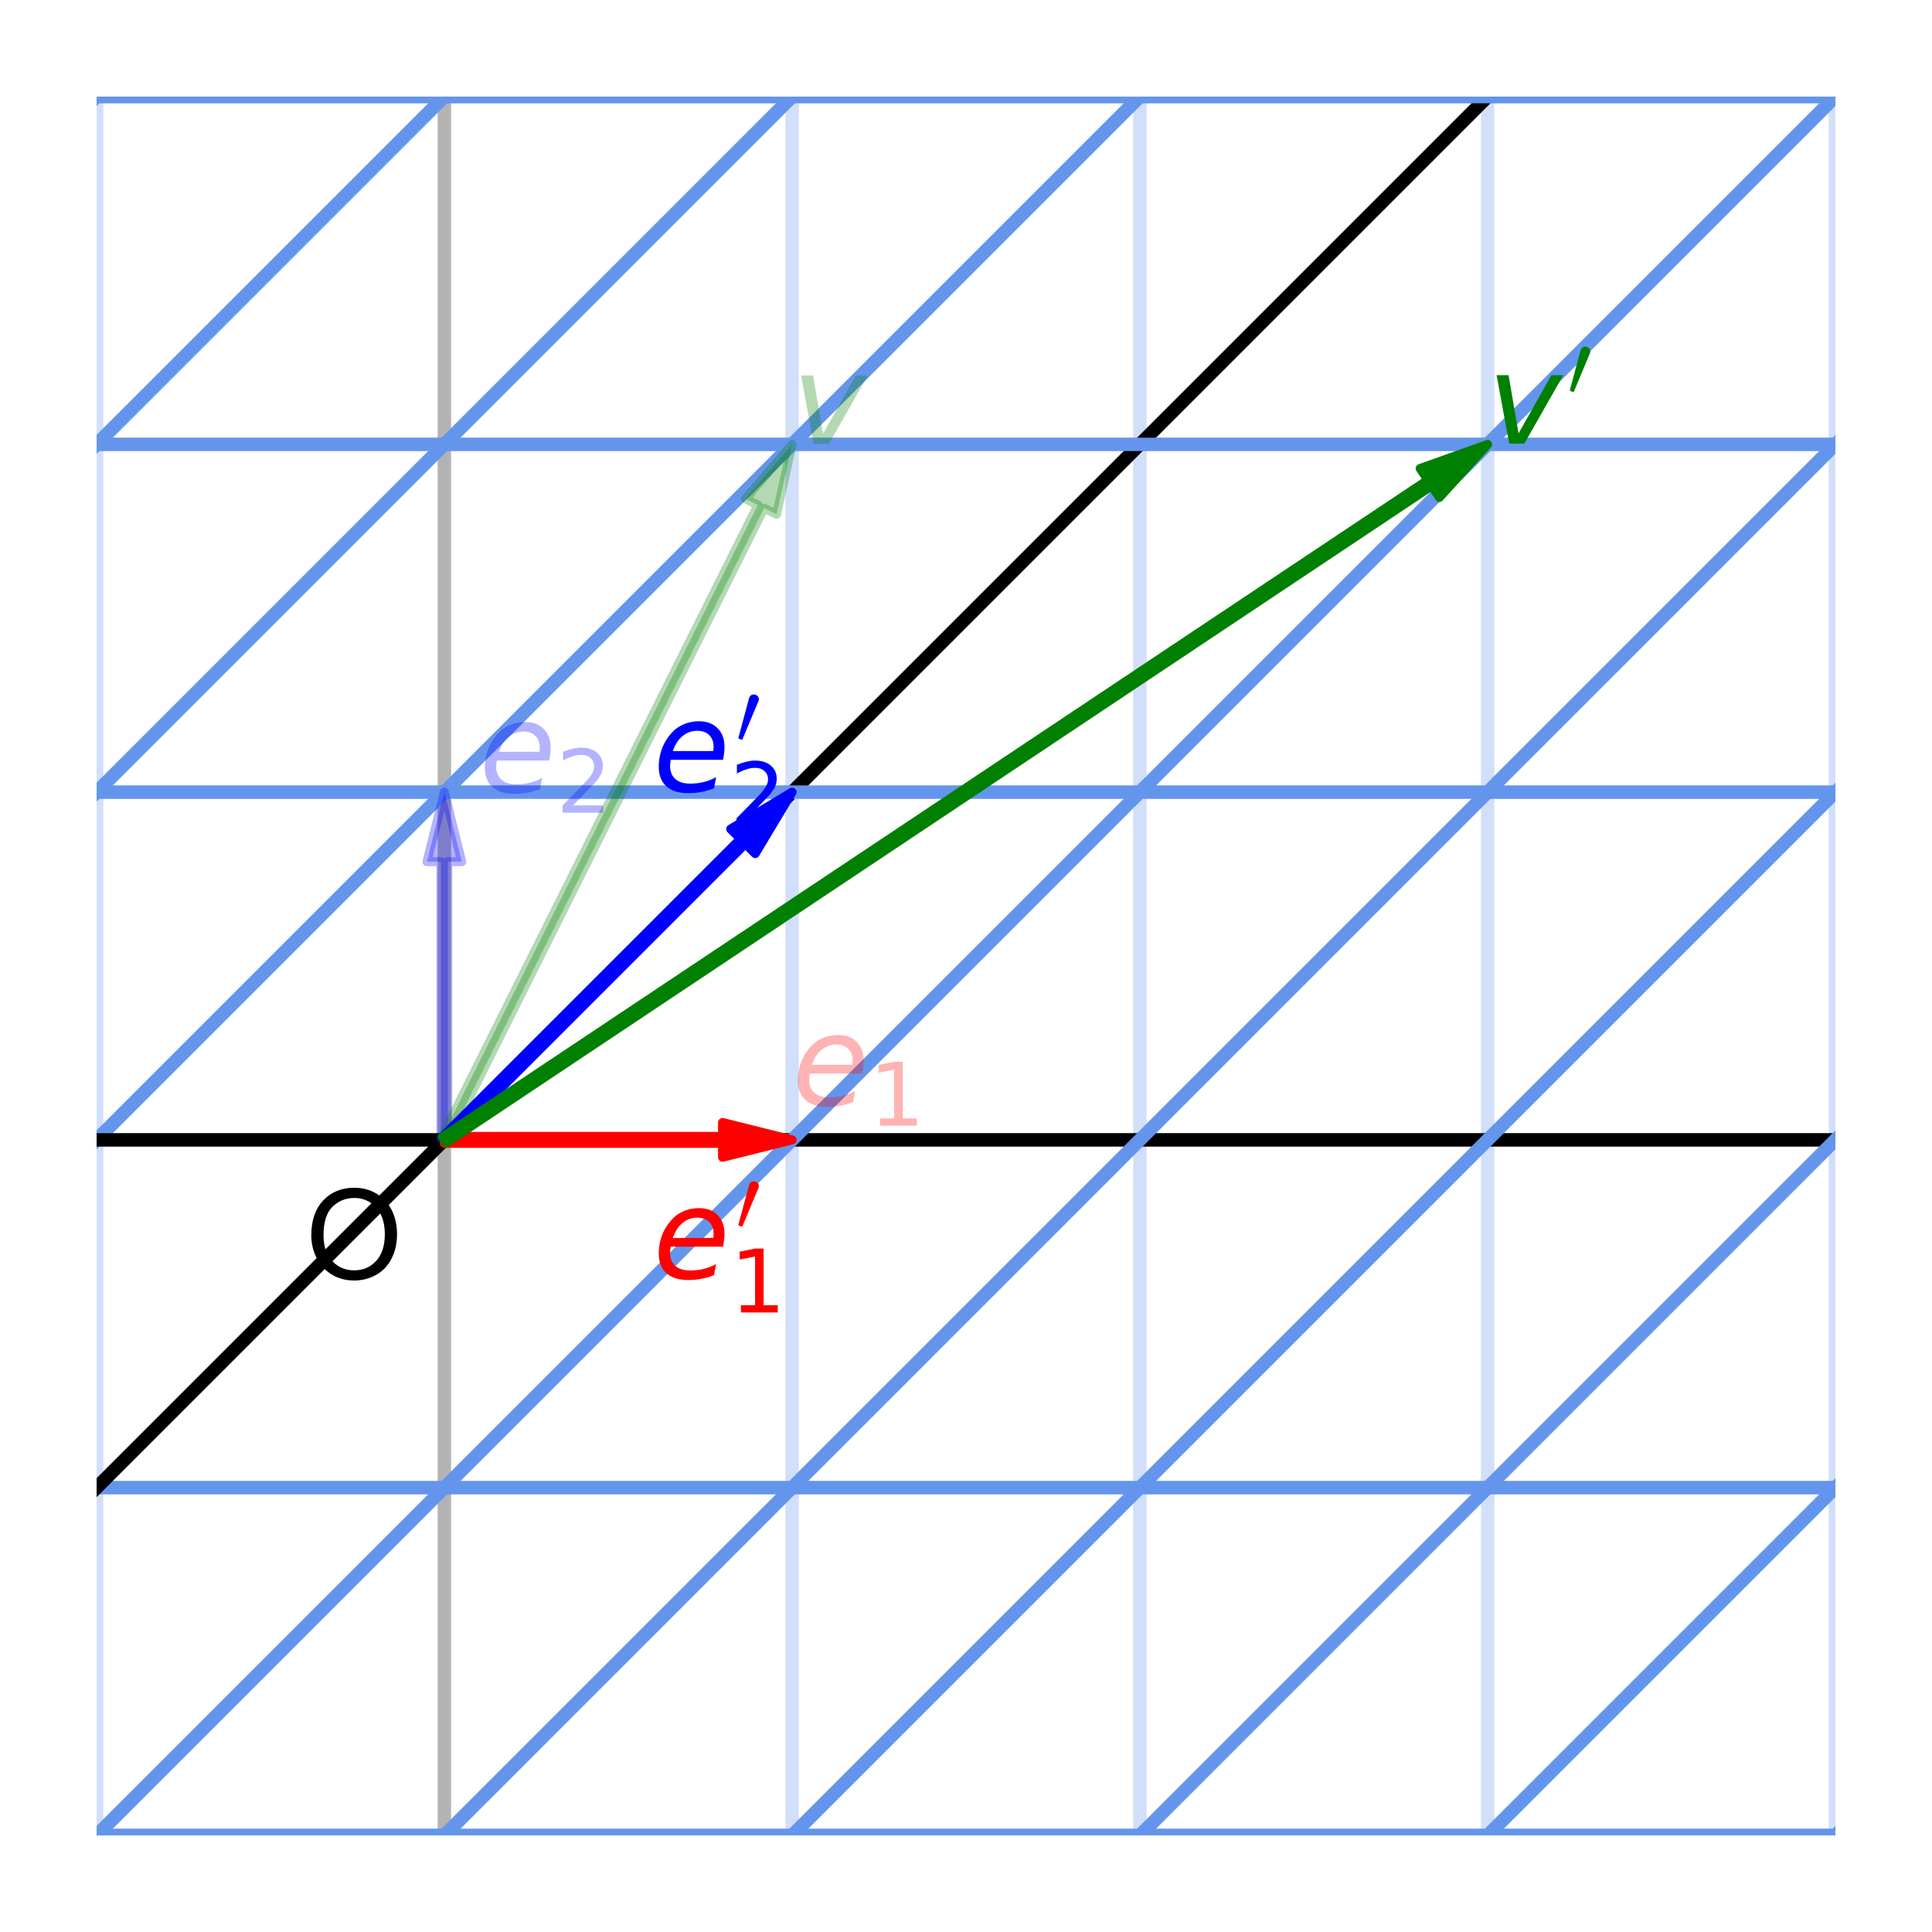 <?xml version="1.0" encoding="utf-8" standalone="no"?>
<!DOCTYPE svg PUBLIC "-//W3C//DTD SVG 1.1//EN"
  "http://www.w3.org/Graphics/SVG/1.1/DTD/svg11.dtd">
<!-- Created with matplotlib (https://matplotlib.org/) -->
<svg height="216pt" version="1.1" viewBox="0 0 216 216" width="216pt" xmlns="http://www.w3.org/2000/svg" xmlns:xlink="http://www.w3.org/1999/xlink">
 <defs>
  <style type="text/css">
*{stroke-linecap:butt;stroke-linejoin:round;}
  </style>
 </defs>
 <g id="figure_1">
  <g id="patch_1">
   <path d="M 0 216 
L 216 216 
L 216 0 
L 0 0 
z
" style="fill:#ffffff;"/>
  </g>
  <g id="axes_1">
   <g id="line2d_1">
    <path clip-path="url(#ped0c39e68a)" style="fill:none;stroke:#6495ed;stroke-linecap:square;stroke-opacity:0.3;stroke-width:1.5;"/>
   </g>
   <g id="line2d_2">
    <path clip-path="url(#ped0c39e68a)" style="fill:none;stroke:#6495ed;stroke-linecap:square;stroke-opacity:0.3;stroke-width:1.5;"/>
   </g>
   <g id="line2d_3">
    <path clip-path="url(#ped0c39e68a)" style="fill:none;stroke:#6495ed;stroke-linecap:square;stroke-opacity:0.3;stroke-width:1.5;"/>
   </g>
   <g id="line2d_4">
    <path clip-path="url(#ped0c39e68a)" style="fill:none;stroke:#6495ed;stroke-linecap:square;stroke-opacity:0.3;stroke-width:1.5;"/>
   </g>
   <g id="line2d_5">
    <path clip-path="url(#ped0c39e68a)" style="fill:none;stroke:#6495ed;stroke-linecap:square;stroke-opacity:0.3;stroke-width:1.5;"/>
   </g>
   <g id="line2d_6">
    <path clip-path="url(#ped0c39e68a)" style="fill:none;stroke:#6495ed;stroke-linecap:square;stroke-opacity:0.3;stroke-width:1.5;"/>
   </g>
   <g id="line2d_7">
    <path clip-path="url(#ped0c39e68a)" style="fill:none;stroke:#6495ed;stroke-linecap:square;stroke-opacity:0.3;stroke-width:1.5;"/>
   </g>
   <g id="line2d_8">
    <path clip-path="url(#ped0c39e68a)" style="fill:none;stroke:#6495ed;stroke-linecap:square;stroke-opacity:0.3;stroke-width:1.5;"/>
   </g>
   <g id="line2d_9">
    <path clip-path="url(#ped0c39e68a)" style="fill:none;stroke:#6495ed;stroke-linecap:square;stroke-opacity:0.3;stroke-width:1.5;"/>
   </g>
   <g id="line2d_10">
    <path clip-path="url(#ped0c39e68a)" style="fill:none;stroke:#6495ed;stroke-linecap:square;stroke-opacity:0.3;stroke-width:1.5;"/>
   </g>
   <g id="line2d_11">
    <path clip-path="url(#ped0c39e68a)" style="fill:none;stroke:#6495ed;stroke-linecap:square;stroke-opacity:0.3;stroke-width:1.5;"/>
   </g>
   <g id="line2d_12">
    <path clip-path="url(#ped0c39e68a)" style="fill:none;stroke:#6495ed;stroke-linecap:square;stroke-opacity:0.3;stroke-width:1.5;"/>
   </g>
   <g id="line2d_13">
    <path clip-path="url(#ped0c39e68a)" style="fill:none;stroke:#6495ed;stroke-linecap:square;stroke-opacity:0.3;stroke-width:1.5;"/>
   </g>
   <g id="line2d_14">
    <path clip-path="url(#ped0c39e68a)" style="fill:none;stroke:#6495ed;stroke-linecap:square;stroke-opacity:0.3;stroke-width:1.5;"/>
   </g>
   <g id="line2d_15">
    <path clip-path="url(#ped0c39e68a)" style="fill:none;stroke:#6495ed;stroke-linecap:square;stroke-opacity:0.3;stroke-width:1.5;"/>
   </g>
   <g id="line2d_16">
    <path clip-path="url(#ped0c39e68a)" style="fill:none;stroke:#6495ed;stroke-linecap:square;stroke-opacity:0.3;stroke-width:1.5;"/>
   </g>
   <g id="line2d_17">
    <path clip-path="url(#ped0c39e68a)" d="M -1 205.2 
L 6.48 205.2 
L 92.88 205.2 
L 179.28 205.2 
L 217 205.2 
" style="fill:none;stroke:#6495ed;stroke-linecap:square;stroke-opacity:0.3;stroke-width:1.5;"/>
   </g>
   <g id="line2d_18">
    <path clip-path="url(#ped0c39e68a)" style="fill:none;stroke:#6495ed;stroke-linecap:square;stroke-opacity:0.3;stroke-width:1.5;"/>
   </g>
   <g id="line2d_19">
    <path clip-path="url(#ped0c39e68a)" d="M -1 166.32 
L 6.48 166.32 
L 92.88 166.32 
L 179.28 166.32 
L 217 166.32 
" style="fill:none;stroke:#6495ed;stroke-linecap:square;stroke-opacity:0.3;stroke-width:1.5;"/>
   </g>
   <g id="line2d_20">
    <path clip-path="url(#ped0c39e68a)" d="M 10.8 217 
L 10.8 170.64 
L 10.8 84.24 
L 10.8 -1 
" style="fill:none;stroke:#6495ed;stroke-linecap:square;stroke-opacity:0.3;stroke-width:1.5;"/>
   </g>
   <g id="line2d_21">
    <path clip-path="url(#ped0c39e68a)" d="M -1 127.44 
L 6.48 127.44 
L 92.88 127.44 
L 179.28 127.44 
L 217 127.44 
" style="fill:none;stroke:#000000;stroke-linecap:square;stroke-opacity:0.3;stroke-width:1.5;"/>
   </g>
   <g id="line2d_22">
    <path clip-path="url(#ped0c39e68a)" d="M 49.68 217 
L 49.68 170.64 
L 49.68 84.24 
L 49.68 -1 
" style="fill:none;stroke:#000000;stroke-linecap:square;stroke-opacity:0.3;stroke-width:1.5;"/>
   </g>
   <g id="line2d_23">
    <path clip-path="url(#ped0c39e68a)" d="M -1 88.56 
L 6.48 88.56 
L 92.88 88.56 
L 179.28 88.56 
L 217 88.56 
" style="fill:none;stroke:#6495ed;stroke-linecap:square;stroke-opacity:0.3;stroke-width:1.5;"/>
   </g>
   <g id="line2d_24">
    <path clip-path="url(#ped0c39e68a)" d="M 88.56 217 
L 88.56 170.64 
L 88.56 84.24 
L 88.56 -1 
" style="fill:none;stroke:#6495ed;stroke-linecap:square;stroke-opacity:0.3;stroke-width:1.5;"/>
   </g>
   <g id="line2d_25">
    <path clip-path="url(#ped0c39e68a)" d="M -1 49.68 
L 6.48 49.68 
L 92.88 49.68 
L 179.28 49.68 
L 217 49.68 
" style="fill:none;stroke:#6495ed;stroke-linecap:square;stroke-opacity:0.3;stroke-width:1.5;"/>
   </g>
   <g id="line2d_26">
    <path clip-path="url(#ped0c39e68a)" d="M 127.44 217 
L 127.44 170.64 
L 127.44 84.24 
L 127.44 -1 
" style="fill:none;stroke:#6495ed;stroke-linecap:square;stroke-opacity:0.3;stroke-width:1.5;"/>
   </g>
   <g id="line2d_27">
    <path clip-path="url(#ped0c39e68a)" d="M -1 10.8 
L 6.48 10.8 
L 92.88 10.8 
L 179.28 10.8 
L 217 10.8 
" style="fill:none;stroke:#6495ed;stroke-linecap:square;stroke-opacity:0.3;stroke-width:1.5;"/>
   </g>
   <g id="line2d_28">
    <path clip-path="url(#ped0c39e68a)" d="M 166.32 217 
L 166.32 170.64 
L 166.32 84.24 
L 166.32 -1 
" style="fill:none;stroke:#6495ed;stroke-linecap:square;stroke-opacity:0.3;stroke-width:1.5;"/>
   </g>
   <g id="line2d_29">
    <path clip-path="url(#ped0c39e68a)" style="fill:none;stroke:#6495ed;stroke-linecap:square;stroke-opacity:0.3;stroke-width:1.5;"/>
   </g>
   <g id="line2d_30">
    <path clip-path="url(#ped0c39e68a)" d="M 205.2 217 
L 205.2 170.64 
L 205.2 84.24 
L 205.2 -1 
" style="fill:none;stroke:#6495ed;stroke-linecap:square;stroke-opacity:0.3;stroke-width:1.5;"/>
   </g>
   <g id="line2d_31">
    <path clip-path="url(#ped0c39e68a)" style="fill:none;stroke:#6495ed;stroke-linecap:square;stroke-opacity:0.3;stroke-width:1.5;"/>
   </g>
   <g id="line2d_32">
    <path clip-path="url(#ped0c39e68a)" style="fill:none;stroke:#6495ed;stroke-linecap:square;stroke-opacity:0.3;stroke-width:1.5;"/>
   </g>
   <g id="line2d_33">
    <path clip-path="url(#ped0c39e68a)" style="fill:none;stroke:#6495ed;stroke-linecap:square;stroke-opacity:0.3;stroke-width:1.5;"/>
   </g>
   <g id="line2d_34">
    <path clip-path="url(#ped0c39e68a)" style="fill:none;stroke:#6495ed;stroke-linecap:square;stroke-opacity:0.3;stroke-width:1.5;"/>
   </g>
   <g id="line2d_35">
    <path clip-path="url(#ped0c39e68a)" style="fill:none;stroke:#6495ed;stroke-linecap:square;stroke-opacity:0.3;stroke-width:1.5;"/>
   </g>
   <g id="line2d_36">
    <path clip-path="url(#ped0c39e68a)" style="fill:none;stroke:#6495ed;stroke-linecap:square;stroke-opacity:0.3;stroke-width:1.5;"/>
   </g>
   <g id="line2d_37">
    <path clip-path="url(#ped0c39e68a)" style="fill:none;stroke:#6495ed;stroke-linecap:square;stroke-opacity:0.3;stroke-width:1.5;"/>
   </g>
   <g id="line2d_38">
    <path clip-path="url(#ped0c39e68a)" style="fill:none;stroke:#6495ed;stroke-linecap:square;stroke-opacity:0.3;stroke-width:1.5;"/>
   </g>
   <g id="line2d_39">
    <path clip-path="url(#ped0c39e68a)" style="fill:none;stroke:#6495ed;stroke-linecap:square;stroke-opacity:0.3;stroke-width:1.5;"/>
   </g>
   <g id="line2d_40">
    <path clip-path="url(#ped0c39e68a)" style="fill:none;stroke:#6495ed;stroke-linecap:square;stroke-opacity:0.3;stroke-width:1.5;"/>
   </g>
   <g id="line2d_41">
    <path clip-path="url(#ped0c39e68a)" style="fill:none;stroke:#6495ed;stroke-linecap:square;stroke-width:1.5;"/>
   </g>
   <g id="line2d_42">
    <path clip-path="url(#ped0c39e68a)" style="fill:none;stroke:#6495ed;stroke-linecap:square;stroke-width:1.5;"/>
   </g>
   <g id="line2d_43">
    <path clip-path="url(#ped0c39e68a)" style="fill:none;stroke:#6495ed;stroke-linecap:square;stroke-width:1.5;"/>
   </g>
   <g id="line2d_44">
    <path clip-path="url(#ped0c39e68a)" style="fill:none;stroke:#6495ed;stroke-linecap:square;stroke-width:1.5;"/>
   </g>
   <g id="line2d_45">
    <path clip-path="url(#ped0c39e68a)" style="fill:none;stroke:#6495ed;stroke-linecap:square;stroke-width:1.5;"/>
   </g>
   <g id="line2d_46">
    <path clip-path="url(#ped0c39e68a)" style="fill:none;stroke:#6495ed;stroke-linecap:square;stroke-width:1.5;"/>
   </g>
   <g id="line2d_47">
    <path clip-path="url(#ped0c39e68a)" style="fill:none;stroke:#6495ed;stroke-linecap:square;stroke-width:1.5;"/>
   </g>
   <g id="line2d_48">
    <path clip-path="url(#ped0c39e68a)" style="fill:none;stroke:#6495ed;stroke-linecap:square;stroke-width:1.5;"/>
   </g>
   <g id="line2d_49">
    <path clip-path="url(#ped0c39e68a)" style="fill:none;stroke:#6495ed;stroke-linecap:square;stroke-width:1.5;"/>
   </g>
   <g id="line2d_50">
    <path clip-path="url(#ped0c39e68a)" style="fill:none;stroke:#6495ed;stroke-linecap:square;stroke-width:1.5;"/>
   </g>
   <g id="line2d_51">
    <path clip-path="url(#ped0c39e68a)" style="fill:none;stroke:#6495ed;stroke-linecap:square;stroke-width:1.5;"/>
   </g>
   <g id="line2d_52">
    <path clip-path="url(#ped0c39e68a)" style="fill:none;stroke:#6495ed;stroke-linecap:square;stroke-width:1.5;"/>
   </g>
   <g id="line2d_53">
    <path clip-path="url(#ped0c39e68a)" style="fill:none;stroke:#6495ed;stroke-linecap:square;stroke-width:1.5;"/>
   </g>
   <g id="line2d_54">
    <path clip-path="url(#ped0c39e68a)" d="M -1 22.6 
L 22.6 -1 
" style="fill:none;stroke:#6495ed;stroke-linecap:square;stroke-width:1.5;"/>
   </g>
   <g id="line2d_55">
    <path clip-path="url(#ped0c39e68a)" style="fill:none;stroke:#6495ed;stroke-linecap:square;stroke-width:1.5;"/>
   </g>
   <g id="line2d_56">
    <path clip-path="url(#ped0c39e68a)" d="M -1 61.48 
L 61.48 -1 
" style="fill:none;stroke:#6495ed;stroke-linecap:square;stroke-width:1.5;"/>
   </g>
   <g id="line2d_57">
    <path clip-path="url(#ped0c39e68a)" d="M -1 205.2 
L 15.12 205.2 
L 101.52 205.2 
L 187.92 205.2 
L 217 205.2 
" style="fill:none;stroke:#6495ed;stroke-linecap:square;stroke-width:1.5;"/>
   </g>
   <g id="line2d_58">
    <path clip-path="url(#ped0c39e68a)" d="M -1 100.36 
L 15.12 84.24 
L 100.36 -1 
" style="fill:none;stroke:#6495ed;stroke-linecap:square;stroke-width:1.5;"/>
   </g>
   <g id="line2d_59">
    <path clip-path="url(#ped0c39e68a)" d="M -1 166.32 
L 54 166.32 
L 140.4 166.32 
L 217 166.32 
" style="fill:none;stroke:#6495ed;stroke-linecap:square;stroke-width:1.5;"/>
   </g>
   <g id="line2d_60">
    <path clip-path="url(#ped0c39e68a)" d="M -1 139.24 
L 54 84.24 
L 139.24 -1 
" style="fill:none;stroke:#6495ed;stroke-linecap:square;stroke-width:1.5;"/>
   </g>
   <g id="line2d_61">
    <path clip-path="url(#ped0c39e68a)" d="M -1 127.44 
L 6.48 127.44 
L 92.88 127.44 
L 179.28 127.44 
L 217 127.44 
" style="fill:none;stroke:#000000;stroke-linecap:square;stroke-width:1.5;"/>
   </g>
   <g id="line2d_62">
    <path clip-path="url(#ped0c39e68a)" d="M -1 178.12 
L 6.48 170.64 
L 92.88 84.24 
L 178.12 -1 
" style="fill:none;stroke:#000000;stroke-linecap:square;stroke-width:1.5;"/>
   </g>
   <g id="line2d_63">
    <path clip-path="url(#ped0c39e68a)" d="M -1 88.56 
L 45.36 88.56 
L 131.76 88.56 
L 217 88.56 
" style="fill:none;stroke:#6495ed;stroke-linecap:square;stroke-width:1.5;"/>
   </g>
   <g id="line2d_64">
    <path clip-path="url(#ped0c39e68a)" d="M -1 217 
L 45.36 170.64 
L 131.76 84.24 
L 217 -1 
" style="fill:none;stroke:#6495ed;stroke-linecap:square;stroke-width:1.5;"/>
   </g>
   <g id="line2d_65">
    <path clip-path="url(#ped0c39e68a)" d="M -1 49.68 
L 84.24 49.68 
L 170.64 49.68 
L 217 49.68 
" style="fill:none;stroke:#6495ed;stroke-linecap:square;stroke-width:1.5;"/>
   </g>
   <g id="line2d_66">
    <path clip-path="url(#ped0c39e68a)" d="M 37.88 217 
L 84.24 170.64 
L 170.64 84.24 
L 217 37.88 
" style="fill:none;stroke:#6495ed;stroke-linecap:square;stroke-width:1.5;"/>
   </g>
   <g id="line2d_67">
    <path clip-path="url(#ped0c39e68a)" d="M -1 10.8 
L 36.72 10.8 
L 123.12 10.8 
L 209.52 10.8 
L 217 10.8 
" style="fill:none;stroke:#6495ed;stroke-linecap:square;stroke-width:1.5;"/>
   </g>
   <g id="line2d_68">
    <path clip-path="url(#ped0c39e68a)" d="M 76.76 217 
L 123.12 170.64 
L 209.52 84.24 
L 217 76.76 
" style="fill:none;stroke:#6495ed;stroke-linecap:square;stroke-width:1.5;"/>
   </g>
   <g id="line2d_69">
    <path clip-path="url(#ped0c39e68a)" style="fill:none;stroke:#6495ed;stroke-linecap:square;stroke-width:1.5;"/>
   </g>
   <g id="line2d_70">
    <path clip-path="url(#ped0c39e68a)" d="M 115.64 217 
L 162 170.64 
L 217 115.64 
" style="fill:none;stroke:#6495ed;stroke-linecap:square;stroke-width:1.5;"/>
   </g>
   <g id="line2d_71">
    <path clip-path="url(#ped0c39e68a)" style="fill:none;stroke:#6495ed;stroke-linecap:square;stroke-width:1.5;"/>
   </g>
   <g id="line2d_72">
    <path clip-path="url(#ped0c39e68a)" d="M 154.52 217 
L 200.88 170.64 
L 217 154.52 
" style="fill:none;stroke:#6495ed;stroke-linecap:square;stroke-width:1.5;"/>
   </g>
   <g id="line2d_73">
    <path clip-path="url(#ped0c39e68a)" style="fill:none;stroke:#6495ed;stroke-linecap:square;stroke-width:1.5;"/>
   </g>
   <g id="line2d_74">
    <path clip-path="url(#ped0c39e68a)" d="M 193.4 217 
L 217 193.4 
" style="fill:none;stroke:#6495ed;stroke-linecap:square;stroke-width:1.5;"/>
   </g>
   <g id="line2d_75">
    <path clip-path="url(#ped0c39e68a)" style="fill:none;stroke:#6495ed;stroke-linecap:square;stroke-width:1.5;"/>
   </g>
   <g id="line2d_76">
    <path clip-path="url(#ped0c39e68a)" style="fill:none;stroke:#6495ed;stroke-linecap:square;stroke-width:1.5;"/>
   </g>
   <g id="line2d_77">
    <path clip-path="url(#ped0c39e68a)" style="fill:none;stroke:#6495ed;stroke-linecap:square;stroke-width:1.5;"/>
   </g>
   <g id="line2d_78">
    <path clip-path="url(#ped0c39e68a)" style="fill:none;stroke:#6495ed;stroke-linecap:square;stroke-width:1.5;"/>
   </g>
   <g id="line2d_79">
    <path clip-path="url(#ped0c39e68a)" style="fill:none;stroke:#6495ed;stroke-linecap:square;stroke-width:1.5;"/>
   </g>
   <g id="line2d_80">
    <path clip-path="url(#ped0c39e68a)" style="fill:none;stroke:#6495ed;stroke-linecap:square;stroke-width:1.5;"/>
   </g>
   <g id="patch_2">
    <path clip-path="url(#ped0c39e68a)" d="M 88.56 127.44 
L 80.784 129.384 
L 80.784 127.829 
L 49.68 127.829 
L 49.68 127.051 
L 80.784 127.051 
L 80.784 125.496 
z
" style="fill:#ff0000;opacity:0.3;stroke:#ff0000;stroke-linejoin:miter;"/>
   </g>
   <g id="patch_3">
    <path clip-path="url(#ped0c39e68a)" d="M 49.68 88.56 
L 51.624 96.336 
L 50.069 96.336 
L 50.069 127.44 
L 49.291 127.44 
L 49.291 96.336 
L 47.736 96.336 
z
" style="fill:#0000ff;opacity:0.3;stroke:#0000ff;stroke-linejoin:miter;"/>
   </g>
   <g id="patch_4">
    <path clip-path="url(#ped0c39e68a)" d="M 88.56 49.68 
L 86.821 57.504 
L 85.43 56.809 
L 50.028 127.614 
L 49.332 127.266 
L 84.735 56.461 
L 83.344 55.766 
z
" style="fill:#008000;opacity:0.3;stroke:#008000;stroke-linejoin:miter;"/>
   </g>
   <g id="patch_5">
    <path clip-path="url(#ped0c39e68a)" d="M 88.56 127.44 
L 80.784 129.384 
L 80.784 127.829 
L 49.68 127.829 
L 49.68 127.051 
L 80.784 127.051 
L 80.784 125.496 
z
" style="fill:#ff0000;stroke:#ff0000;stroke-linejoin:miter;"/>
   </g>
   <g id="patch_6">
    <path clip-path="url(#ped0c39e68a)" d="M 88.56 88.56 
L 84.436 95.433 
L 83.336 94.333 
L 49.955 127.715 
L 49.405 127.165 
L 82.787 93.784 
L 81.687 92.684 
z
" style="fill:#0000ff;stroke:#0000ff;stroke-linejoin:miter;"/>
   </g>
   <g id="patch_7">
    <path clip-path="url(#ped0c39e68a)" d="M 166.32 49.68 
L 160.928 55.611 
L 160.066 54.317 
L 49.896 127.764 
L 49.464 127.116 
L 159.634 53.67 
L 158.772 52.376 
z
" style="fill:#008000;stroke:#008000;stroke-linejoin:miter;"/>
   </g>
   <g id="text_1">
    <!-- O -->
    <defs>
     <path d="M 4.828 34.859 
Q 4.828 52.688 14.391 62.766 
Q 23.969 72.859 39.109 72.859 
Q 49.031 72.859 56.984 68.109 
Q 64.938 63.375 69.109 54.906 
Q 73.297 46.438 73.297 35.688 
Q 73.297 24.812 68.891 16.219 
Q 64.5 7.625 56.438 3.203 
Q 48.391 -1.219 39.062 -1.219 
Q 28.953 -1.219 20.984 3.656 
Q 13.031 8.547 8.922 16.984 
Q 4.828 25.438 4.828 34.859 
z
M 14.594 34.719 
Q 14.594 21.781 21.547 14.328 
Q 28.516 6.891 39.016 6.891 
Q 49.703 6.891 56.609 14.406 
Q 63.531 21.922 63.531 35.75 
Q 63.531 44.484 60.578 51 
Q 57.625 57.516 51.922 61.109 
Q 46.234 64.703 39.156 64.703 
Q 29.109 64.703 21.844 57.781 
Q 14.594 50.875 14.594 34.719 
z
" id="ArialMT-79"/>
    </defs>
    <g transform="translate(34.128 142.992)scale(0.14 -0.14)">
     <use xlink:href="#ArialMT-79"/>
    </g>
   </g>
   <g id="text_2">
    <!-- $e_1$ -->
    <defs>
     <path d="M 48.094 32.234 
Q 48.25 33.016 48.312 33.844 
Q 48.391 34.672 48.391 35.5 
Q 48.391 41.453 44.891 44.922 
Q 41.406 48.391 35.406 48.391 
Q 28.719 48.391 23.578 44.156 
Q 18.453 39.938 15.828 32.172 
z
M 55.906 25.203 
L 14.109 25.203 
Q 13.812 23.344 13.719 22.266 
Q 13.625 21.188 13.625 20.406 
Q 13.625 13.625 17.797 9.906 
Q 21.969 6.203 29.594 6.203 
Q 35.453 6.203 40.672 7.516 
Q 45.906 8.844 50.391 11.375 
L 48.688 2.484 
Q 43.844 0.531 38.688 -0.438 
Q 33.547 -1.422 28.219 -1.422 
Q 16.844 -1.422 10.719 4.016 
Q 4.594 9.469 4.594 19.484 
Q 4.594 28.031 7.641 35.375 
Q 10.688 42.719 16.609 48.484 
Q 20.406 52.094 25.656 54.047 
Q 30.906 56 36.812 56 
Q 46.094 56 51.578 50.438 
Q 57.078 44.875 57.078 35.5 
Q 57.078 33.25 56.781 30.688 
Q 56.5 28.125 55.906 25.203 
z
" id="DejaVuSans-Oblique-101"/>
     <path d="M 12.406 8.297 
L 28.516 8.297 
L 28.516 63.922 
L 10.984 60.406 
L 10.984 69.391 
L 28.422 72.906 
L 38.281 72.906 
L 38.281 8.297 
L 54.391 8.297 
L 54.391 0 
L 12.406 0 
z
" id="DejaVuSans-49"/>
    </defs>
    <g style="fill:#ff0000;opacity:0.3;" transform="translate(88.56 123.552)scale(0.14 -0.14)">
     <use xlink:href="#DejaVuSans-Oblique-101"/>
     <use transform="translate(61.523 -16.406)scale(0.7)" xlink:href="#DejaVuSans-49"/>
    </g>
   </g>
   <g id="text_3">
    <!-- $e_2$ -->
    <defs>
     <path d="M 19.188 8.297 
L 53.609 8.297 
L 53.609 0 
L 7.328 0 
L 7.328 8.297 
Q 12.938 14.109 22.625 23.891 
Q 32.328 33.688 34.812 36.531 
Q 39.547 41.844 41.422 45.531 
Q 43.312 49.219 43.312 52.781 
Q 43.312 58.594 39.234 62.25 
Q 35.156 65.922 28.609 65.922 
Q 23.969 65.922 18.812 64.312 
Q 13.672 62.703 7.812 59.422 
L 7.812 69.391 
Q 13.766 71.781 18.938 73 
Q 24.125 74.219 28.422 74.219 
Q 39.75 74.219 46.484 68.547 
Q 53.219 62.891 53.219 53.422 
Q 53.219 48.922 51.531 44.891 
Q 49.859 40.875 45.406 35.406 
Q 44.188 33.984 37.641 27.219 
Q 31.109 20.453 19.188 8.297 
z
" id="DejaVuSans-50"/>
    </defs>
    <g style="fill:#0000ff;opacity:0.3;" transform="translate(53.568 88.56)scale(0.14 -0.14)">
     <use xlink:href="#DejaVuSans-Oblique-101"/>
     <use transform="translate(61.523 -16.406)scale(0.7)" xlink:href="#DejaVuSans-50"/>
    </g>
   </g>
   <g id="text_4">
    <!-- $v$ -->
    <defs>
     <path d="M 7.172 54.688 
L 16.703 54.688 
L 24.703 8.203 
L 50.875 54.688 
L 60.406 54.688 
L 29.297 0 
L 17.188 0 
z
" id="DejaVuSans-Oblique-118"/>
    </defs>
    <g style="fill:#008000;opacity:0.3;" transform="translate(88.56 49.68)scale(0.14 -0.14)">
     <use transform="translate(0 0.312)" xlink:href="#DejaVuSans-Oblique-118"/>
    </g>
   </g>
   <g id="text_5">
    <!-- $e_1^\prime$ -->
    <defs>
     <path d="M 3.516 5.422 
Q 2.875 5.609 2.875 6.391 
L 15.094 51.812 
Q 15.672 53.656 17.078 54.781 
Q 18.5 55.906 20.312 55.906 
Q 22.656 55.906 24.438 54.359 
Q 26.219 52.828 26.219 50.484 
Q 26.219 49.469 25.688 48.188 
L 7.625 4.984 
Q 7.281 4.297 6.688 4.297 
Q 6.156 4.297 5 4.781 
Q 3.859 5.281 3.516 5.422 
z
" id="Cmsy10-48"/>
    </defs>
    <g style="fill:#ff0000;" transform="translate(73.008 142.992)scale(0.14 -0.14)">
     <use transform="translate(0 0.584)" xlink:href="#DejaVuSans-Oblique-101"/>
     <use transform="translate(66.173 38.866)scale(0.7)" xlink:href="#Cmsy10-48"/>
     <use transform="translate(61.523 -26.759)scale(0.7)" xlink:href="#DejaVuSans-49"/>
    </g>
   </g>
   <g id="text_6">
    <!-- $e_2^\prime$ -->
    <g style="fill:#0000ff;" transform="translate(73.008 88.56)scale(0.14 -0.14)">
     <use transform="translate(0 0.584)" xlink:href="#DejaVuSans-Oblique-101"/>
     <use transform="translate(66.173 38.866)scale(0.7)" xlink:href="#Cmsy10-48"/>
     <use transform="translate(61.523 -26.759)scale(0.7)" xlink:href="#DejaVuSans-50"/>
    </g>
   </g>
   <g id="text_7">
    <!-- $v^\prime$ -->
    <g style="fill:#008000;" transform="translate(166.32 49.68)scale(0.14 -0.14)">
     <use transform="translate(0 0.584)" xlink:href="#DejaVuSans-Oblique-118"/>
     <use transform="translate(63.646 38.866)scale(0.7)" xlink:href="#Cmsy10-48"/>
    </g>
   </g>
  </g>
 </g>
 <defs>
  <clipPath id="ped0c39e68a">
   <rect height="194.4" width="194.4" x="10.8" y="10.8"/>
  </clipPath>
 </defs>
</svg>
